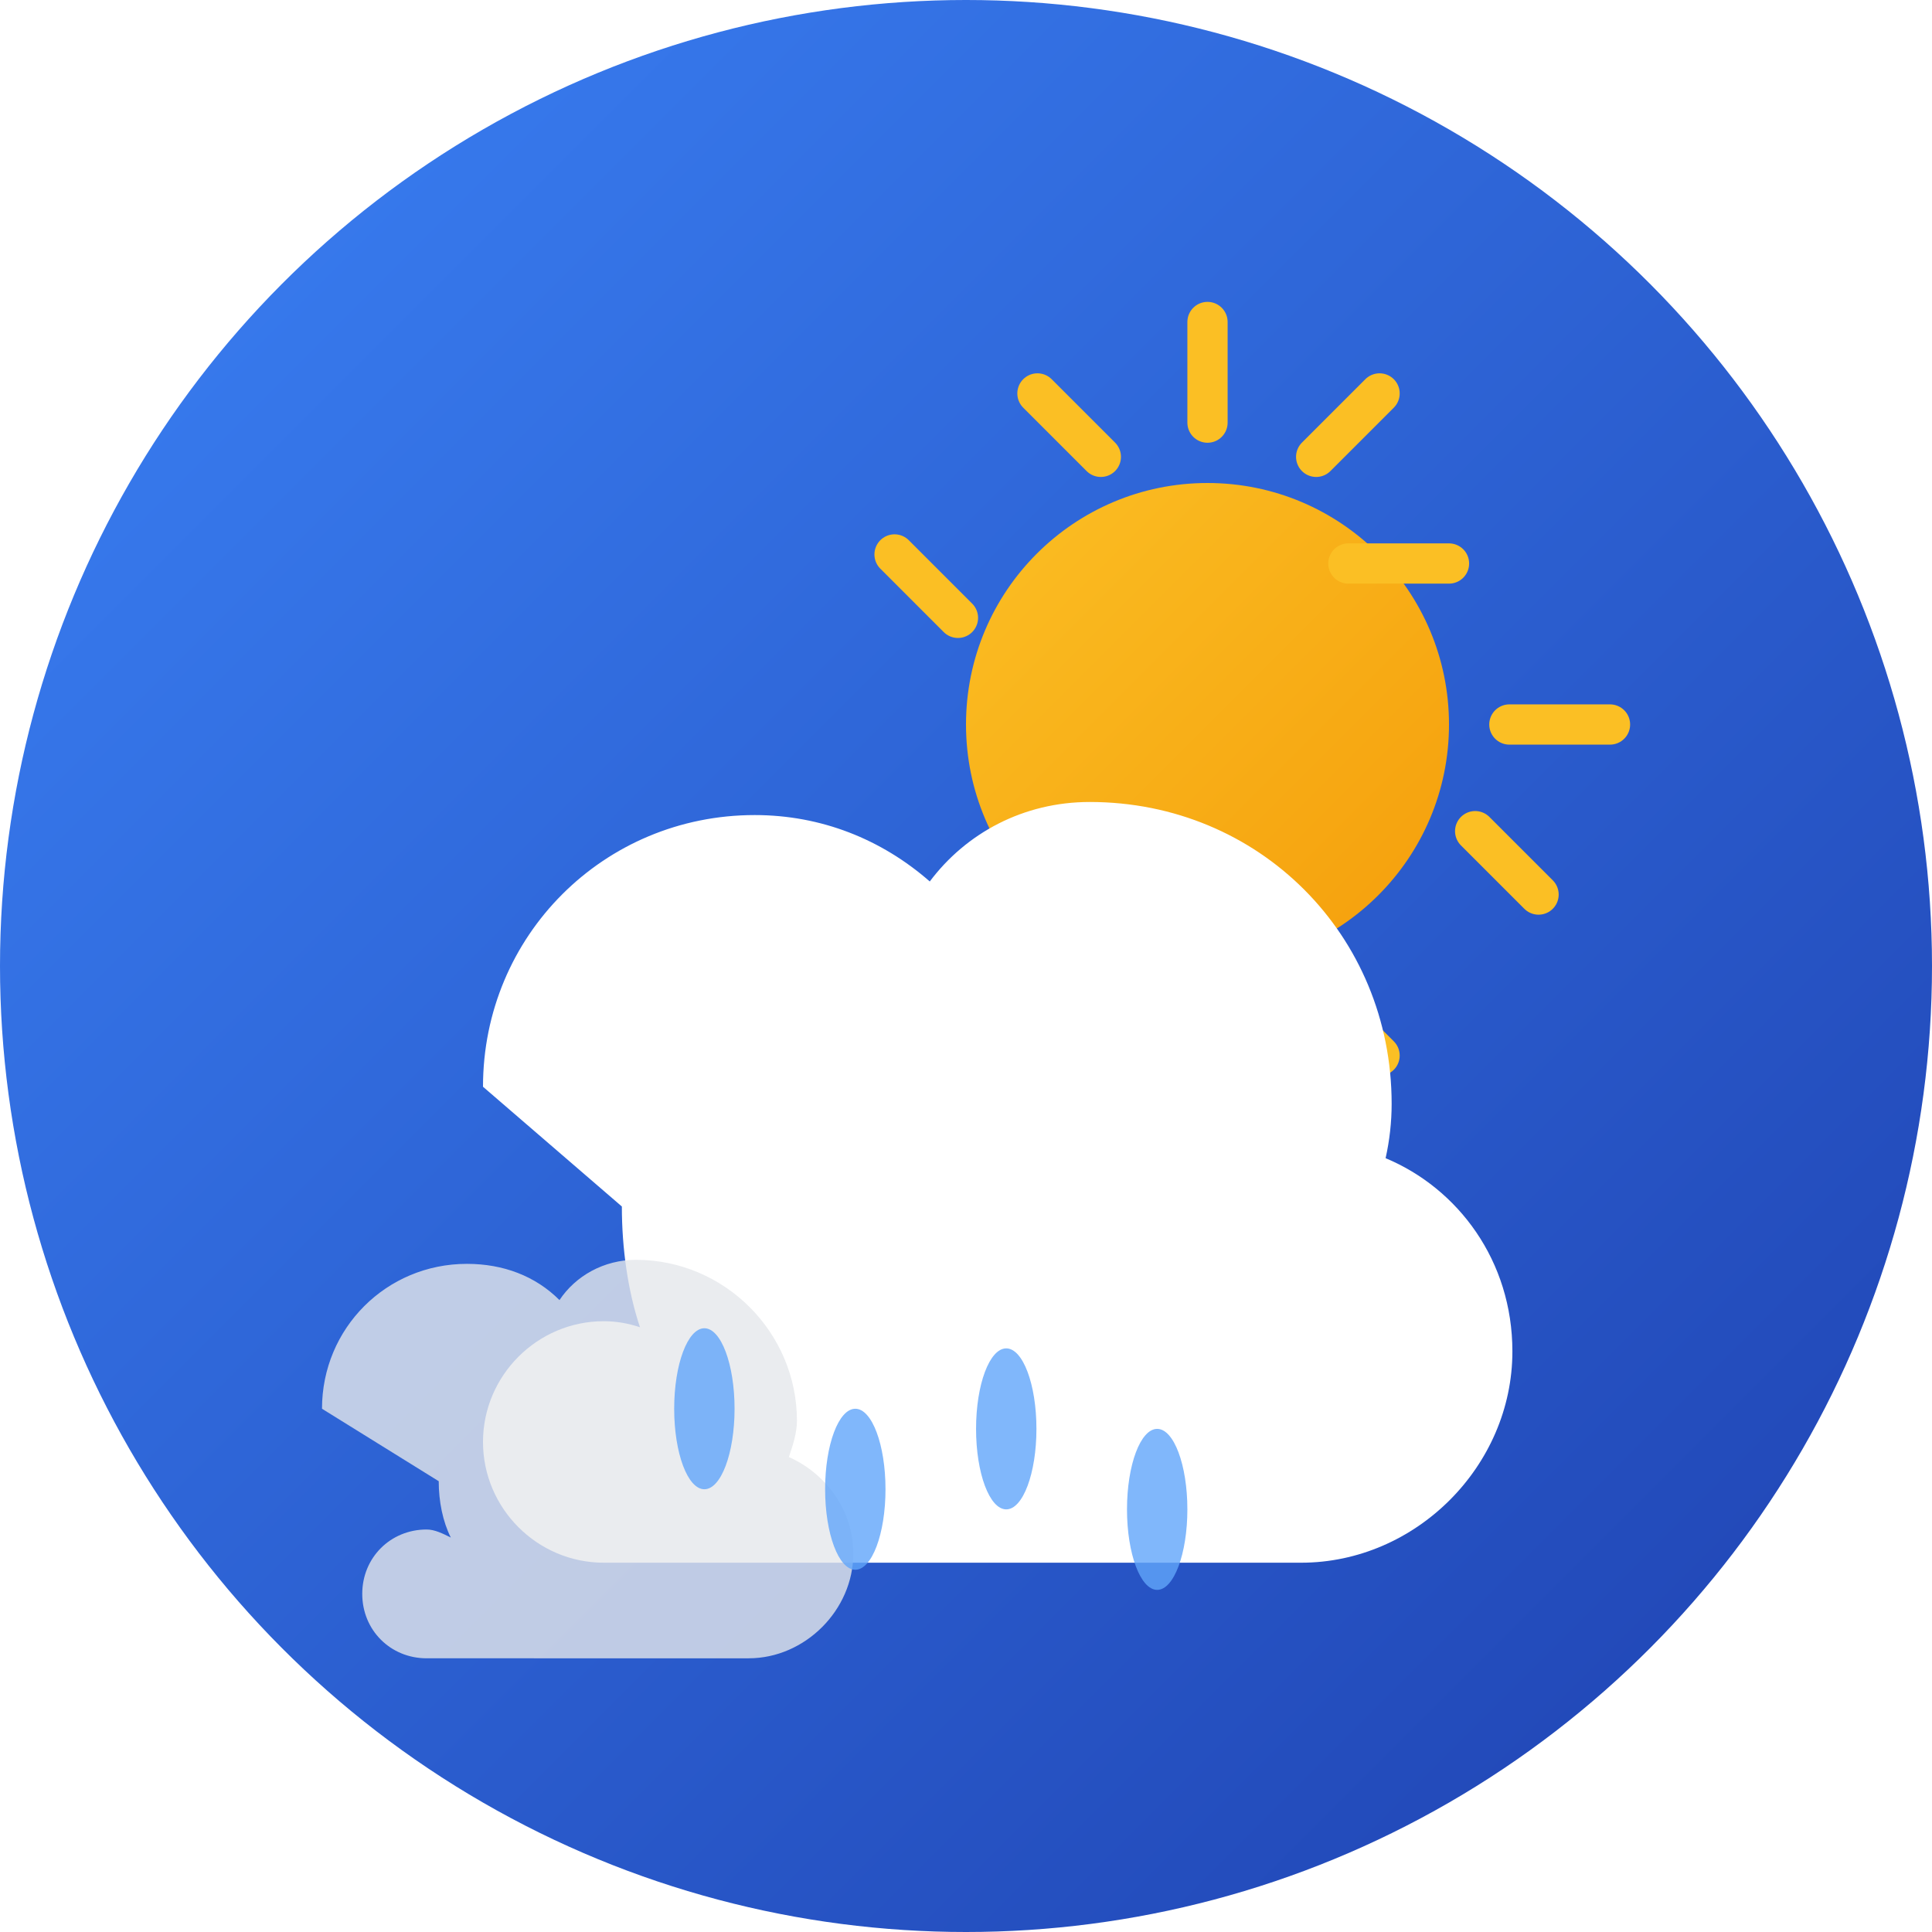 <svg xmlns="http://www.w3.org/2000/svg" viewBox="0 0 192 192" width="192" height="192">
  <!-- Background gradient circle -->
  <defs>
    <linearGradient id="bgGradient" x1="0%" y1="0%" x2="100%" y2="100%">
      <stop offset="0%" style="stop-color:#3b82f6;stop-opacity:1" />
      <stop offset="100%" style="stop-color:#1e40af;stop-opacity:1" />
    </linearGradient>
    <linearGradient id="sunGradient" x1="0%" y1="0%" x2="100%" y2="100%">
      <stop offset="0%" style="stop-color:#fbbf24;stop-opacity:1" />
      <stop offset="100%" style="stop-color:#f59e0b;stop-opacity:1" />
    </linearGradient>
    <filter id="shadow" x="-50%" y="-50%" width="200%" height="200%">
      <feDropShadow dx="2" dy="4" stdDeviation="3" flood-color="#000000" flood-opacity="0.3"/>
    </filter>
  </defs>
  
  <!-- Background -->
  <circle cx="96" cy="96" r="96" fill="url(#bgGradient)"/>
  
  <!-- Sun -->
  <circle cx="120" cy="72" r="24" fill="url(#sunGradient)" filter="url(#shadow)"/>
  
  <!-- Sun rays -->
  <g stroke="#fbbf24" stroke-width="4" stroke-linecap="round" filter="url(#shadow)">
    <line x1="120" y1="32" x2="120" y2="42"/>
    <line x1="137.1" y1="39.1" x2="130.8" y2="45.4"/>
    <line x1="144" y1="56" x2="134" y2="56"/>
    <line x1="160" y1="72" x2="150" y2="72"/>
    <line x1="152.9" y1="88.9" x2="146.6" y2="82.6"/>
    <line x1="137.1" y1="104.9" x2="130.8" y2="98.6"/>
    <line x1="103.1" y1="104.9" x2="109.4" y2="98.6"/>
    <line x1="96" y1="88" x2="106" y2="88"/>
    <line x1="88.9" y1="55.1" x2="95.2" y2="61.4"/>
    <line x1="103.1" y1="39.1" x2="109.4" y2="45.4"/>
  </g>
  
  <!-- Main cloud -->
  <path d="M48 108c0-15 12-27 27-27 6.6 0 12.6 2.4 17.4 6.6 3.6-4.8 9.3-7.9 15.9-7.9 16.8 0 30 13.2 30 30 0 1.8-.2 3.6-.6 5.4 7.2 3 12.6 10.2 12.6 19.2 0 11.4-9.6 21-21 21H60c-6.6 0-12-5.4-12-12s5.4-12 12-12c1.2 0 2.4.2 3.6.6-1.2-3.6-1.8-7.8-1.8-12z" fill="#ffffff" filter="url(#shadow)"/>
  
  <!-- Small cloud -->
  <path d="M32 140c0-8 6.4-14.4 14.4-14.4 3.6 0 6.8 1.2 9.2 3.6 1.6-2.4 4.4-4 7.6-4 8.8 0 16 7.2 16 16 0 1.2-.4 2.4-.8 3.6 3.6 1.6 6.4 5.2 6.4 9.6 0 5.6-4.8 10.4-10.4 10.4H42.4c-3.6 0-6.4-2.8-6.4-6.4s2.8-6.4 6.4-6.4c.8 0 1.6.4 2.4.8-.8-1.6-1.2-3.6-1.2-5.6z" fill="#e5e7eb" opacity="0.8"/>
  
  <!-- Rain drops -->
  <g fill="#60a5fa" opacity="0.8">
    <ellipse cx="70" cy="140" rx="3" ry="8"/>
    <ellipse cx="85" cy="148" rx="3" ry="8"/>
    <ellipse cx="100" cy="142" rx="3" ry="8"/>
    <ellipse cx="115" cy="150" rx="3" ry="8"/>
  </g>
</svg>
